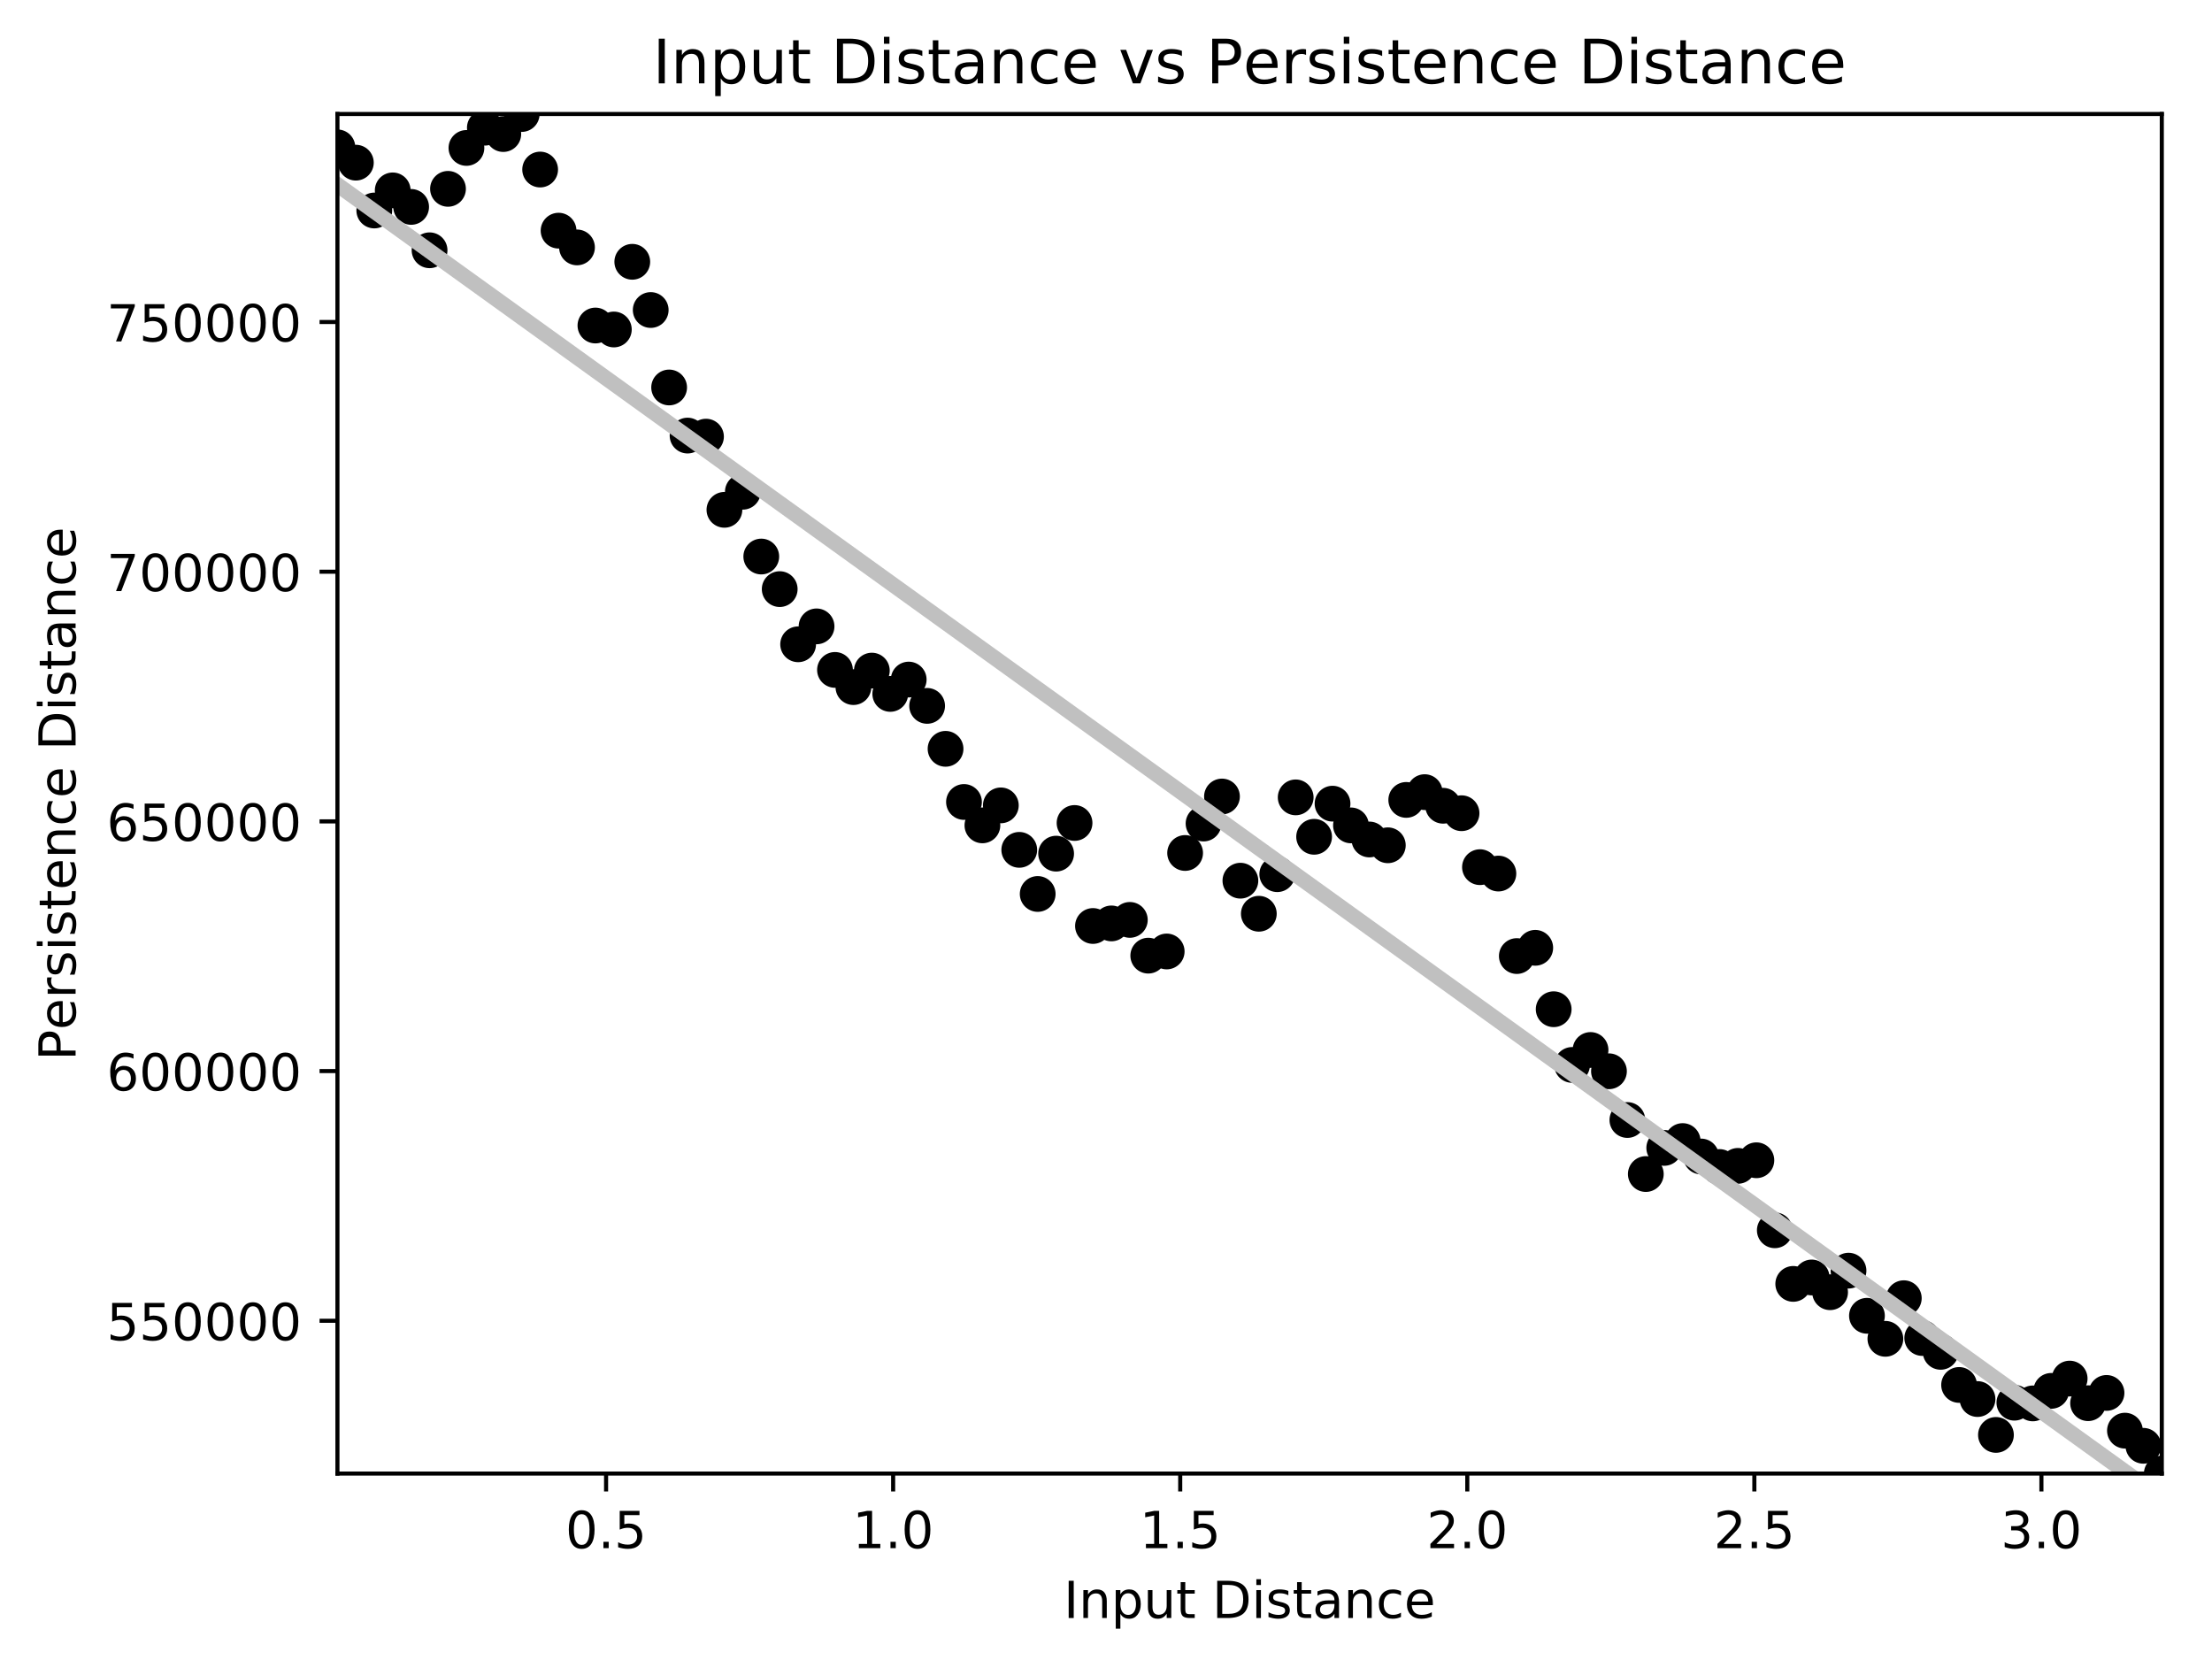 <?xml version="1.0" encoding="utf-8" standalone="no"?>
<!DOCTYPE svg PUBLIC "-//W3C//DTD SVG 1.1//EN"
  "http://www.w3.org/Graphics/SVG/1.1/DTD/svg11.dtd">
<!-- Created with matplotlib (http://matplotlib.org/) -->
<svg height="325pt" version="1.1" viewBox="0 0 433 325" width="433pt" xmlns="http://www.w3.org/2000/svg" xmlns:xlink="http://www.w3.org/1999/xlink">
 <defs>
  <style type="text/css">
*{stroke-linecap:butt;stroke-linejoin:round;}
  </style>
 </defs>
 <g id="figure_1">
  <g id="patch_1">
   <path d="M 0 325.986 
L 433.873 325.986 
L 433.873 0 
L 0 0 
z
" style="fill:#ffffff;"/>
  </g>
  <g id="axes_1">
   <g id="patch_2">
    <path d="M 66.053 288.43 
L 423.173 288.43 
L 423.173 22.318 
L 66.053 22.318 
z
" style="fill:#ffffff;"/>
   </g>
   <g id="PathCollection_1">
    <defs>
     <path d="M 0 3 
C 0.796 3 1.559 2.684 2.121 2.121 
C 2.684 1.559 3 0.796 3 0 
C 3 -0.796 2.684 -1.559 2.121 -2.121 
C 1.559 -2.684 0.796 -3 0 -3 
C -0.796 -3 -1.559 -2.684 -2.121 -2.121 
C -2.684 -1.559 -3 -0.796 -3 0 
C -3 0.796 -2.684 1.559 -2.121 2.121 
C -1.559 2.684 -0.796 3 0 3 
z
" id="m98c16bc5c2" style="stroke:#000000;"/>
    </defs>
    <g clip-path="url(#p52cf0499f1)">
     <use style="stroke:#000000;" x="66.053" xlink:href="#m98c16bc5c2" y="28.845"/>
     <use style="stroke:#000000;" x="69.66" xlink:href="#m98c16bc5c2" y="31.839"/>
     <use style="stroke:#000000;" x="73.268" xlink:href="#m98c16bc5c2" y="41.201"/>
     <use style="stroke:#000000;" x="76.875" xlink:href="#m98c16bc5c2" y="37.265"/>
     <use style="stroke:#000000;" x="80.482" xlink:href="#m98c16bc5c2" y="40.5"/>
     <use style="stroke:#000000;" x="84.089" xlink:href="#m98c16bc5c2" y="48.989"/>
     <use style="stroke:#000000;" x="87.697" xlink:href="#m98c16bc5c2" y="36.964"/>
     <use style="stroke:#000000;" x="91.304" xlink:href="#m98c16bc5c2" y="28.956"/>
     <use style="stroke:#000000;" x="94.911" xlink:href="#m98c16bc5c2" y="24.997"/>
     <use style="stroke:#000000;" x="98.519" xlink:href="#m98c16bc5c2" y="26.24"/>
     <use style="stroke:#000000;" x="102.126" xlink:href="#m98c16bc5c2" y="22.318"/>
     <use style="stroke:#000000;" x="105.733" xlink:href="#m98c16bc5c2" y="33.186"/>
     <use style="stroke:#000000;" x="109.34" xlink:href="#m98c16bc5c2" y="45.149"/>
     <use style="stroke:#000000;" x="112.948" xlink:href="#m98c16bc5c2" y="48.427"/>
     <use style="stroke:#000000;" x="116.555" xlink:href="#m98c16bc5c2" y="63.715"/>
     <use style="stroke:#000000;" x="120.162" xlink:href="#m98c16bc5c2" y="64.493"/>
     <use style="stroke:#000000;" x="123.769" xlink:href="#m98c16bc5c2" y="51.244"/>
     <use style="stroke:#000000;" x="127.377" xlink:href="#m98c16bc5c2" y="60.682"/>
     <use style="stroke:#000000;" x="130.984" xlink:href="#m98c16bc5c2" y="75.842"/>
     <use style="stroke:#000000;" x="134.591" xlink:href="#m98c16bc5c2" y="85.26"/>
     <use style="stroke:#000000;" x="138.199" xlink:href="#m98c16bc5c2" y="85.464"/>
     <use style="stroke:#000000;" x="141.806" xlink:href="#m98c16bc5c2" y="99.791"/>
     <use style="stroke:#000000;" x="145.413" xlink:href="#m98c16bc5c2" y="96.251"/>
     <use style="stroke:#000000;" x="149.02" xlink:href="#m98c16bc5c2" y="108.935"/>
     <use style="stroke:#000000;" x="152.628" xlink:href="#m98c16bc5c2" y="115.312"/>
     <use style="stroke:#000000;" x="156.235" xlink:href="#m98c16bc5c2" y="126.113"/>
     <use style="stroke:#000000;" x="159.842" xlink:href="#m98c16bc5c2" y="122.605"/>
     <use style="stroke:#000000;" x="163.449" xlink:href="#m98c16bc5c2" y="131.127"/>
     <use style="stroke:#000000;" x="167.057" xlink:href="#m98c16bc5c2" y="134.492"/>
     <use style="stroke:#000000;" x="170.664" xlink:href="#m98c16bc5c2" y="131.262"/>
     <use style="stroke:#000000;" x="174.271" xlink:href="#m98c16bc5c2" y="135.824"/>
     <use style="stroke:#000000;" x="177.879" xlink:href="#m98c16bc5c2" y="133.017"/>
     <use style="stroke:#000000;" x="181.486" xlink:href="#m98c16bc5c2" y="138.166"/>
     <use style="stroke:#000000;" x="185.093" xlink:href="#m98c16bc5c2" y="146.573"/>
     <use style="stroke:#000000;" x="188.7" xlink:href="#m98c16bc5c2" y="156.976"/>
     <use style="stroke:#000000;" x="192.308" xlink:href="#m98c16bc5c2" y="161.555"/>
     <use style="stroke:#000000;" x="195.915" xlink:href="#m98c16bc5c2" y="157.642"/>
     <use style="stroke:#000000;" x="199.522" xlink:href="#m98c16bc5c2" y="166.347"/>
     <use style="stroke:#000000;" x="203.129" xlink:href="#m98c16bc5c2" y="174.982"/>
     <use style="stroke:#000000;" x="206.737" xlink:href="#m98c16bc5c2" y="167.091"/>
     <use style="stroke:#000000;" x="210.344" xlink:href="#m98c16bc5c2" y="161.088"/>
     <use style="stroke:#000000;" x="213.951" xlink:href="#m98c16bc5c2" y="181.25"/>
     <use style="stroke:#000000;" x="217.559" xlink:href="#m98c16bc5c2" y="180.748"/>
     <use style="stroke:#000000;" x="221.166" xlink:href="#m98c16bc5c2" y="180.058"/>
     <use style="stroke:#000000;" x="224.773" xlink:href="#m98c16bc5c2" y="187.058"/>
     <use style="stroke:#000000;" x="228.38" xlink:href="#m98c16bc5c2" y="186.237"/>
     <use style="stroke:#000000;" x="231.988" xlink:href="#m98c16bc5c2" y="166.961"/>
     <use style="stroke:#000000;" x="235.595" xlink:href="#m98c16bc5c2" y="161.197"/>
     <use style="stroke:#000000;" x="239.202" xlink:href="#m98c16bc5c2" y="155.906"/>
     <use style="stroke:#000000;" x="242.809" xlink:href="#m98c16bc5c2" y="172.384"/>
     <use style="stroke:#000000;" x="246.417" xlink:href="#m98c16bc5c2" y="178.855"/>
     <use style="stroke:#000000;" x="250.024" xlink:href="#m98c16bc5c2" y="171.109"/>
     <use style="stroke:#000000;" x="253.631" xlink:href="#m98c16bc5c2" y="156.075"/>
     <use style="stroke:#000000;" x="257.239" xlink:href="#m98c16bc5c2" y="163.791"/>
     <use style="stroke:#000000;" x="260.846" xlink:href="#m98c16bc5c2" y="157.308"/>
     <use style="stroke:#000000;" x="264.453" xlink:href="#m98c16bc5c2" y="161.561"/>
     <use style="stroke:#000000;" x="268.06" xlink:href="#m98c16bc5c2" y="164.317"/>
     <use style="stroke:#000000;" x="271.668" xlink:href="#m98c16bc5c2" y="165.454"/>
     <use style="stroke:#000000;" x="275.275" xlink:href="#m98c16bc5c2" y="156.573"/>
     <use style="stroke:#000000;" x="278.882" xlink:href="#m98c16bc5c2" y="155.051"/>
     <use style="stroke:#000000;" x="282.489" xlink:href="#m98c16bc5c2" y="157.717"/>
     <use style="stroke:#000000;" x="286.097" xlink:href="#m98c16bc5c2" y="159.176"/>
     <use style="stroke:#000000;" x="289.704" xlink:href="#m98c16bc5c2" y="169.737"/>
     <use style="stroke:#000000;" x="293.311" xlink:href="#m98c16bc5c2" y="170.989"/>
     <use style="stroke:#000000;" x="296.919" xlink:href="#m98c16bc5c2" y="187.135"/>
     <use style="stroke:#000000;" x="300.526" xlink:href="#m98c16bc5c2" y="185.522"/>
     <use style="stroke:#000000;" x="304.133" xlink:href="#m98c16bc5c2" y="197.543"/>
     <use style="stroke:#000000;" x="307.74" xlink:href="#m98c16bc5c2" y="208.446"/>
     <use style="stroke:#000000;" x="311.348" xlink:href="#m98c16bc5c2" y="205.521"/>
     <use style="stroke:#000000;" x="314.955" xlink:href="#m98c16bc5c2" y="209.688"/>
     <use style="stroke:#000000;" x="318.562" xlink:href="#m98c16bc5c2" y="219.228"/>
     <use style="stroke:#000000;" x="322.169" xlink:href="#m98c16bc5c2" y="229.804"/>
     <use style="stroke:#000000;" x="325.777" xlink:href="#m98c16bc5c2" y="224.686"/>
     <use style="stroke:#000000;" x="329.384" xlink:href="#m98c16bc5c2" y="223.347"/>
     <use style="stroke:#000000;" x="332.991" xlink:href="#m98c16bc5c2" y="226.369"/>
     <use style="stroke:#000000;" x="336.599" xlink:href="#m98c16bc5c2" y="228.427"/>
     <use style="stroke:#000000;" x="340.206" xlink:href="#m98c16bc5c2" y="228.204"/>
     <use style="stroke:#000000;" x="343.813" xlink:href="#m98c16bc5c2" y="227.107"/>
     <use style="stroke:#000000;" x="347.42" xlink:href="#m98c16bc5c2" y="240.811"/>
     <use style="stroke:#000000;" x="351.028" xlink:href="#m98c16bc5c2" y="251.305"/>
     <use style="stroke:#000000;" x="354.635" xlink:href="#m98c16bc5c2" y="250.05"/>
     <use style="stroke:#000000;" x="358.242" xlink:href="#m98c16bc5c2" y="252.935"/>
     <use style="stroke:#000000;" x="361.849" xlink:href="#m98c16bc5c2" y="248.716"/>
     <use style="stroke:#000000;" x="365.457" xlink:href="#m98c16bc5c2" y="257.548"/>
     <use style="stroke:#000000;" x="369.064" xlink:href="#m98c16bc5c2" y="262.056"/>
     <use style="stroke:#000000;" x="372.671" xlink:href="#m98c16bc5c2" y="254.106"/>
     <use style="stroke:#000000;" x="376.279" xlink:href="#m98c16bc5c2" y="261.898"/>
     <use style="stroke:#000000;" x="379.886" xlink:href="#m98c16bc5c2" y="264.605"/>
     <use style="stroke:#000000;" x="383.493" xlink:href="#m98c16bc5c2" y="271.086"/>
     <use style="stroke:#000000;" x="387.1" xlink:href="#m98c16bc5c2" y="273.844"/>
     <use style="stroke:#000000;" x="390.708" xlink:href="#m98c16bc5c2" y="280.867"/>
     <use style="stroke:#000000;" x="394.315" xlink:href="#m98c16bc5c2" y="274.561"/>
     <use style="stroke:#000000;" x="397.922" xlink:href="#m98c16bc5c2" y="274.697"/>
     <use style="stroke:#000000;" x="401.529" xlink:href="#m98c16bc5c2" y="272.246"/>
     <use style="stroke:#000000;" x="405.137" xlink:href="#m98c16bc5c2" y="269.841"/>
     <use style="stroke:#000000;" x="408.744" xlink:href="#m98c16bc5c2" y="274.656"/>
     <use style="stroke:#000000;" x="412.351" xlink:href="#m98c16bc5c2" y="272.646"/>
     <use style="stroke:#000000;" x="415.959" xlink:href="#m98c16bc5c2" y="280.031"/>
     <use style="stroke:#000000;" x="419.566" xlink:href="#m98c16bc5c2" y="282.996"/>
     <use style="stroke:#000000;" x="423.173" xlink:href="#m98c16bc5c2" y="288.43"/>
    </g>
   </g>
   <g id="matplotlib.axis_1">
    <g id="xtick_1">
     <g id="line2d_1">
      <defs>
       <path d="M 0 0 
L 0 3.5 
" id="m42ada42a0a" style="stroke:#000000;stroke-width:0.8;"/>
      </defs>
      <g>
       <use style="stroke:#000000;stroke-width:0.8;" x="118.64" xlink:href="#m42ada42a0a" y="288.43"/>
      </g>
     </g>
     <g id="text_1">
      <!-- 0.5 -->
      <defs>
       <path d="M 31.781 66.406 
Q 24.172 66.406 20.328 58.906 
Q 16.5 51.422 16.5 36.375 
Q 16.5 21.391 20.328 13.891 
Q 24.172 6.391 31.781 6.391 
Q 39.453 6.391 43.281 13.891 
Q 47.125 21.391 47.125 36.375 
Q 47.125 51.422 43.281 58.906 
Q 39.453 66.406 31.781 66.406 
z
M 31.781 74.219 
Q 44.047 74.219 50.516 64.516 
Q 56.984 54.828 56.984 36.375 
Q 56.984 17.969 50.516 8.266 
Q 44.047 -1.422 31.781 -1.422 
Q 19.531 -1.422 13.062 8.266 
Q 6.594 17.969 6.594 36.375 
Q 6.594 54.828 13.062 64.516 
Q 19.531 74.219 31.781 74.219 
z
" id="DejaVuSans-30"/>
       <path d="M 10.688 12.406 
L 21 12.406 
L 21 0 
L 10.688 0 
z
" id="DejaVuSans-2e"/>
       <path d="M 10.797 72.906 
L 49.516 72.906 
L 49.516 64.594 
L 19.828 64.594 
L 19.828 46.734 
Q 21.969 47.469 24.109 47.828 
Q 26.266 48.188 28.422 48.188 
Q 40.625 48.188 47.75 41.5 
Q 54.891 34.812 54.891 23.391 
Q 54.891 11.625 47.562 5.094 
Q 40.234 -1.422 26.906 -1.422 
Q 22.312 -1.422 17.547 -0.641 
Q 12.797 0.141 7.719 1.703 
L 7.719 11.625 
Q 12.109 9.234 16.797 8.062 
Q 21.484 6.891 26.703 6.891 
Q 35.156 6.891 40.078 11.328 
Q 45.016 15.766 45.016 23.391 
Q 45.016 31 40.078 35.438 
Q 35.156 39.891 26.703 39.891 
Q 22.75 39.891 18.812 39.016 
Q 14.891 38.141 10.797 36.281 
z
" id="DejaVuSans-35"/>
      </defs>
      <g transform="translate(110.688 303.029)scale(0.1 -0.1)">
       <use xlink:href="#DejaVuSans-30"/>
       <use x="63.623" xlink:href="#DejaVuSans-2e"/>
       <use x="95.41" xlink:href="#DejaVuSans-35"/>
      </g>
     </g>
    </g>
    <g id="xtick_2">
     <g id="line2d_2">
      <g>
       <use style="stroke:#000000;stroke-width:0.8;" x="174.833" xlink:href="#m42ada42a0a" y="288.43"/>
      </g>
     </g>
     <g id="text_2">
      <!-- 1.0 -->
      <defs>
       <path d="M 12.406 8.297 
L 28.516 8.297 
L 28.516 63.922 
L 10.984 60.406 
L 10.984 69.391 
L 28.422 72.906 
L 38.281 72.906 
L 38.281 8.297 
L 54.391 8.297 
L 54.391 0 
L 12.406 0 
z
" id="DejaVuSans-31"/>
      </defs>
      <g transform="translate(166.882 303.029)scale(0.1 -0.1)">
       <use xlink:href="#DejaVuSans-31"/>
       <use x="63.623" xlink:href="#DejaVuSans-2e"/>
       <use x="95.41" xlink:href="#DejaVuSans-30"/>
      </g>
     </g>
    </g>
    <g id="xtick_3">
     <g id="line2d_3">
      <g>
       <use style="stroke:#000000;stroke-width:0.8;" x="231.027" xlink:href="#m42ada42a0a" y="288.43"/>
      </g>
     </g>
     <g id="text_3">
      <!-- 1.5 -->
      <g transform="translate(223.076 303.029)scale(0.1 -0.1)">
       <use xlink:href="#DejaVuSans-31"/>
       <use x="63.623" xlink:href="#DejaVuSans-2e"/>
       <use x="95.41" xlink:href="#DejaVuSans-35"/>
      </g>
     </g>
    </g>
    <g id="xtick_4">
     <g id="line2d_4">
      <g>
       <use style="stroke:#000000;stroke-width:0.8;" x="287.221" xlink:href="#m42ada42a0a" y="288.43"/>
      </g>
     </g>
     <g id="text_4">
      <!-- 2.0 -->
      <defs>
       <path d="M 19.188 8.297 
L 53.609 8.297 
L 53.609 0 
L 7.328 0 
L 7.328 8.297 
Q 12.938 14.109 22.625 23.891 
Q 32.328 33.688 34.812 36.531 
Q 39.547 41.844 41.422 45.531 
Q 43.312 49.219 43.312 52.781 
Q 43.312 58.594 39.234 62.25 
Q 35.156 65.922 28.609 65.922 
Q 23.969 65.922 18.812 64.312 
Q 13.672 62.703 7.812 59.422 
L 7.812 69.391 
Q 13.766 71.781 18.938 73 
Q 24.125 74.219 28.422 74.219 
Q 39.75 74.219 46.484 68.547 
Q 53.219 62.891 53.219 53.422 
Q 53.219 48.922 51.531 44.891 
Q 49.859 40.875 45.406 35.406 
Q 44.188 33.984 37.641 27.219 
Q 31.109 20.453 19.188 8.297 
z
" id="DejaVuSans-32"/>
      </defs>
      <g transform="translate(279.269 303.029)scale(0.1 -0.1)">
       <use xlink:href="#DejaVuSans-32"/>
       <use x="63.623" xlink:href="#DejaVuSans-2e"/>
       <use x="95.41" xlink:href="#DejaVuSans-30"/>
      </g>
     </g>
    </g>
    <g id="xtick_5">
     <g id="line2d_5">
      <g>
       <use style="stroke:#000000;stroke-width:0.8;" x="343.415" xlink:href="#m42ada42a0a" y="288.43"/>
      </g>
     </g>
     <g id="text_5">
      <!-- 2.5 -->
      <g transform="translate(335.463 303.029)scale(0.1 -0.1)">
       <use xlink:href="#DejaVuSans-32"/>
       <use x="63.623" xlink:href="#DejaVuSans-2e"/>
       <use x="95.41" xlink:href="#DejaVuSans-35"/>
      </g>
     </g>
    </g>
    <g id="xtick_6">
     <g id="line2d_6">
      <g>
       <use style="stroke:#000000;stroke-width:0.8;" x="399.608" xlink:href="#m42ada42a0a" y="288.43"/>
      </g>
     </g>
     <g id="text_6">
      <!-- 3.0 -->
      <defs>
       <path d="M 40.578 39.312 
Q 47.656 37.797 51.625 33 
Q 55.609 28.219 55.609 21.188 
Q 55.609 10.406 48.188 4.484 
Q 40.766 -1.422 27.094 -1.422 
Q 22.516 -1.422 17.656 -0.516 
Q 12.797 0.391 7.625 2.203 
L 7.625 11.719 
Q 11.719 9.328 16.594 8.109 
Q 21.484 6.891 26.812 6.891 
Q 36.078 6.891 40.938 10.547 
Q 45.797 14.203 45.797 21.188 
Q 45.797 27.641 41.281 31.266 
Q 36.766 34.906 28.719 34.906 
L 20.219 34.906 
L 20.219 43.016 
L 29.109 43.016 
Q 36.375 43.016 40.234 45.922 
Q 44.094 48.828 44.094 54.297 
Q 44.094 59.906 40.109 62.906 
Q 36.141 65.922 28.719 65.922 
Q 24.656 65.922 20.016 65.031 
Q 15.375 64.156 9.812 62.312 
L 9.812 71.094 
Q 15.438 72.656 20.344 73.438 
Q 25.25 74.219 29.594 74.219 
Q 40.828 74.219 47.359 69.109 
Q 53.906 64.016 53.906 55.328 
Q 53.906 49.266 50.438 45.094 
Q 46.969 40.922 40.578 39.312 
z
" id="DejaVuSans-33"/>
      </defs>
      <g transform="translate(391.657 303.029)scale(0.1 -0.1)">
       <use xlink:href="#DejaVuSans-33"/>
       <use x="63.623" xlink:href="#DejaVuSans-2e"/>
       <use x="95.41" xlink:href="#DejaVuSans-30"/>
      </g>
     </g>
    </g>
    <g id="text_7">
     <!-- Input Distance -->
     <defs>
      <path d="M 9.812 72.906 
L 19.672 72.906 
L 19.672 0 
L 9.812 0 
z
" id="DejaVuSans-49"/>
      <path d="M 54.891 33.016 
L 54.891 0 
L 45.906 0 
L 45.906 32.719 
Q 45.906 40.484 42.875 44.328 
Q 39.844 48.188 33.797 48.188 
Q 26.516 48.188 22.312 43.547 
Q 18.109 38.922 18.109 30.906 
L 18.109 0 
L 9.078 0 
L 9.078 54.688 
L 18.109 54.688 
L 18.109 46.188 
Q 21.344 51.125 25.703 53.562 
Q 30.078 56 35.797 56 
Q 45.219 56 50.047 50.172 
Q 54.891 44.344 54.891 33.016 
z
" id="DejaVuSans-6e"/>
      <path d="M 18.109 8.203 
L 18.109 -20.797 
L 9.078 -20.797 
L 9.078 54.688 
L 18.109 54.688 
L 18.109 46.391 
Q 20.953 51.266 25.266 53.625 
Q 29.594 56 35.594 56 
Q 45.562 56 51.781 48.094 
Q 58.016 40.188 58.016 27.297 
Q 58.016 14.406 51.781 6.484 
Q 45.562 -1.422 35.594 -1.422 
Q 29.594 -1.422 25.266 0.953 
Q 20.953 3.328 18.109 8.203 
z
M 48.688 27.297 
Q 48.688 37.203 44.609 42.844 
Q 40.531 48.484 33.406 48.484 
Q 26.266 48.484 22.188 42.844 
Q 18.109 37.203 18.109 27.297 
Q 18.109 17.391 22.188 11.75 
Q 26.266 6.109 33.406 6.109 
Q 40.531 6.109 44.609 11.75 
Q 48.688 17.391 48.688 27.297 
z
" id="DejaVuSans-70"/>
      <path d="M 8.5 21.578 
L 8.5 54.688 
L 17.484 54.688 
L 17.484 21.922 
Q 17.484 14.156 20.5 10.266 
Q 23.531 6.391 29.594 6.391 
Q 36.859 6.391 41.078 11.031 
Q 45.312 15.672 45.312 23.688 
L 45.312 54.688 
L 54.297 54.688 
L 54.297 0 
L 45.312 0 
L 45.312 8.406 
Q 42.047 3.422 37.719 1 
Q 33.406 -1.422 27.688 -1.422 
Q 18.266 -1.422 13.375 4.438 
Q 8.5 10.297 8.5 21.578 
z
M 31.109 56 
z
" id="DejaVuSans-75"/>
      <path d="M 18.312 70.219 
L 18.312 54.688 
L 36.812 54.688 
L 36.812 47.703 
L 18.312 47.703 
L 18.312 18.016 
Q 18.312 11.328 20.141 9.422 
Q 21.969 7.516 27.594 7.516 
L 36.812 7.516 
L 36.812 0 
L 27.594 0 
Q 17.188 0 13.234 3.875 
Q 9.281 7.766 9.281 18.016 
L 9.281 47.703 
L 2.688 47.703 
L 2.688 54.688 
L 9.281 54.688 
L 9.281 70.219 
z
" id="DejaVuSans-74"/>
      <path id="DejaVuSans-20"/>
      <path d="M 19.672 64.797 
L 19.672 8.109 
L 31.594 8.109 
Q 46.688 8.109 53.688 14.938 
Q 60.688 21.781 60.688 36.531 
Q 60.688 51.172 53.688 57.984 
Q 46.688 64.797 31.594 64.797 
z
M 9.812 72.906 
L 30.078 72.906 
Q 51.266 72.906 61.172 64.094 
Q 71.094 55.281 71.094 36.531 
Q 71.094 17.672 61.125 8.828 
Q 51.172 0 30.078 0 
L 9.812 0 
z
" id="DejaVuSans-44"/>
      <path d="M 9.422 54.688 
L 18.406 54.688 
L 18.406 0 
L 9.422 0 
z
M 9.422 75.984 
L 18.406 75.984 
L 18.406 64.594 
L 9.422 64.594 
z
" id="DejaVuSans-69"/>
      <path d="M 44.281 53.078 
L 44.281 44.578 
Q 40.484 46.531 36.375 47.5 
Q 32.281 48.484 27.875 48.484 
Q 21.188 48.484 17.844 46.438 
Q 14.5 44.391 14.5 40.281 
Q 14.5 37.156 16.891 35.375 
Q 19.281 33.594 26.516 31.984 
L 29.594 31.297 
Q 39.156 29.25 43.188 25.516 
Q 47.219 21.781 47.219 15.094 
Q 47.219 7.469 41.188 3.016 
Q 35.156 -1.422 24.609 -1.422 
Q 20.219 -1.422 15.453 -0.562 
Q 10.688 0.297 5.422 2 
L 5.422 11.281 
Q 10.406 8.688 15.234 7.391 
Q 20.062 6.109 24.812 6.109 
Q 31.156 6.109 34.562 8.281 
Q 37.984 10.453 37.984 14.406 
Q 37.984 18.062 35.516 20.016 
Q 33.062 21.969 24.703 23.781 
L 21.578 24.516 
Q 13.234 26.266 9.516 29.906 
Q 5.812 33.547 5.812 39.891 
Q 5.812 47.609 11.281 51.797 
Q 16.75 56 26.812 56 
Q 31.781 56 36.172 55.266 
Q 40.578 54.547 44.281 53.078 
z
" id="DejaVuSans-73"/>
      <path d="M 34.281 27.484 
Q 23.391 27.484 19.188 25 
Q 14.984 22.516 14.984 16.5 
Q 14.984 11.719 18.141 8.906 
Q 21.297 6.109 26.703 6.109 
Q 34.188 6.109 38.703 11.406 
Q 43.219 16.703 43.219 25.484 
L 43.219 27.484 
z
M 52.203 31.203 
L 52.203 0 
L 43.219 0 
L 43.219 8.297 
Q 40.141 3.328 35.547 0.953 
Q 30.953 -1.422 24.312 -1.422 
Q 15.922 -1.422 10.953 3.297 
Q 6 8.016 6 15.922 
Q 6 25.141 12.172 29.828 
Q 18.359 34.516 30.609 34.516 
L 43.219 34.516 
L 43.219 35.406 
Q 43.219 41.609 39.141 45 
Q 35.062 48.391 27.688 48.391 
Q 23 48.391 18.547 47.266 
Q 14.109 46.141 10.016 43.891 
L 10.016 52.203 
Q 14.938 54.109 19.578 55.047 
Q 24.219 56 28.609 56 
Q 40.484 56 46.344 49.844 
Q 52.203 43.703 52.203 31.203 
z
" id="DejaVuSans-61"/>
      <path d="M 48.781 52.594 
L 48.781 44.188 
Q 44.969 46.297 41.141 47.344 
Q 37.312 48.391 33.406 48.391 
Q 24.656 48.391 19.812 42.844 
Q 14.984 37.312 14.984 27.297 
Q 14.984 17.281 19.812 11.734 
Q 24.656 6.203 33.406 6.203 
Q 37.312 6.203 41.141 7.25 
Q 44.969 8.297 48.781 10.406 
L 48.781 2.094 
Q 45.016 0.344 40.984 -0.531 
Q 36.969 -1.422 32.422 -1.422 
Q 20.062 -1.422 12.781 6.344 
Q 5.516 14.109 5.516 27.297 
Q 5.516 40.672 12.859 48.328 
Q 20.219 56 33.016 56 
Q 37.156 56 41.109 55.141 
Q 45.062 54.297 48.781 52.594 
z
" id="DejaVuSans-63"/>
      <path d="M 56.203 29.594 
L 56.203 25.203 
L 14.891 25.203 
Q 15.484 15.922 20.484 11.062 
Q 25.484 6.203 34.422 6.203 
Q 39.594 6.203 44.453 7.469 
Q 49.312 8.734 54.109 11.281 
L 54.109 2.781 
Q 49.266 0.734 44.188 -0.344 
Q 39.109 -1.422 33.891 -1.422 
Q 20.797 -1.422 13.156 6.188 
Q 5.516 13.812 5.516 26.812 
Q 5.516 40.234 12.766 48.109 
Q 20.016 56 32.328 56 
Q 43.359 56 49.781 48.891 
Q 56.203 41.797 56.203 29.594 
z
M 47.219 32.234 
Q 47.125 39.594 43.094 43.984 
Q 39.062 48.391 32.422 48.391 
Q 24.906 48.391 20.391 44.141 
Q 15.875 39.891 15.188 32.172 
z
" id="DejaVuSans-65"/>
     </defs>
     <g transform="translate(208.215 316.707)scale(0.1 -0.1)">
      <use xlink:href="#DejaVuSans-49"/>
      <use x="29.492" xlink:href="#DejaVuSans-6e"/>
      <use x="92.871" xlink:href="#DejaVuSans-70"/>
      <use x="156.348" xlink:href="#DejaVuSans-75"/>
      <use x="219.727" xlink:href="#DejaVuSans-74"/>
      <use x="258.936" xlink:href="#DejaVuSans-20"/>
      <use x="290.723" xlink:href="#DejaVuSans-44"/>
      <use x="367.725" xlink:href="#DejaVuSans-69"/>
      <use x="395.508" xlink:href="#DejaVuSans-73"/>
      <use x="447.607" xlink:href="#DejaVuSans-74"/>
      <use x="486.816" xlink:href="#DejaVuSans-61"/>
      <use x="548.096" xlink:href="#DejaVuSans-6e"/>
      <use x="611.475" xlink:href="#DejaVuSans-63"/>
      <use x="666.455" xlink:href="#DejaVuSans-65"/>
     </g>
    </g>
   </g>
   <g id="matplotlib.axis_2">
    <g id="ytick_1">
     <g id="line2d_7">
      <defs>
       <path d="M 0 0 
L -3.5 0 
" id="m9712dc8122" style="stroke:#000000;stroke-width:0.8;"/>
      </defs>
      <g>
       <use style="stroke:#000000;stroke-width:0.8;" x="66.053" xlink:href="#m9712dc8122" y="258.525"/>
      </g>
     </g>
     <g id="text_8">
      <!-- 550000 -->
      <g transform="translate(20.878 262.324)scale(0.1 -0.1)">
       <use xlink:href="#DejaVuSans-35"/>
       <use x="63.623" xlink:href="#DejaVuSans-35"/>
       <use x="127.246" xlink:href="#DejaVuSans-30"/>
       <use x="190.869" xlink:href="#DejaVuSans-30"/>
       <use x="254.492" xlink:href="#DejaVuSans-30"/>
       <use x="318.115" xlink:href="#DejaVuSans-30"/>
      </g>
     </g>
    </g>
    <g id="ytick_2">
     <g id="line2d_8">
      <g>
       <use style="stroke:#000000;stroke-width:0.8;" x="66.053" xlink:href="#m9712dc8122" y="209.651"/>
      </g>
     </g>
     <g id="text_9">
      <!-- 600000 -->
      <defs>
       <path d="M 33.016 40.375 
Q 26.375 40.375 22.484 35.828 
Q 18.609 31.297 18.609 23.391 
Q 18.609 15.531 22.484 10.953 
Q 26.375 6.391 33.016 6.391 
Q 39.656 6.391 43.531 10.953 
Q 47.406 15.531 47.406 23.391 
Q 47.406 31.297 43.531 35.828 
Q 39.656 40.375 33.016 40.375 
z
M 52.594 71.297 
L 52.594 62.312 
Q 48.875 64.062 45.094 64.984 
Q 41.312 65.922 37.594 65.922 
Q 27.828 65.922 22.672 59.328 
Q 17.531 52.734 16.797 39.406 
Q 19.672 43.656 24.016 45.922 
Q 28.375 48.188 33.594 48.188 
Q 44.578 48.188 50.953 41.516 
Q 57.328 34.859 57.328 23.391 
Q 57.328 12.156 50.688 5.359 
Q 44.047 -1.422 33.016 -1.422 
Q 20.359 -1.422 13.672 8.266 
Q 6.984 17.969 6.984 36.375 
Q 6.984 53.656 15.188 63.938 
Q 23.391 74.219 37.203 74.219 
Q 40.922 74.219 44.703 73.484 
Q 48.484 72.75 52.594 71.297 
z
" id="DejaVuSans-36"/>
      </defs>
      <g transform="translate(20.878 213.45)scale(0.1 -0.1)">
       <use xlink:href="#DejaVuSans-36"/>
       <use x="63.623" xlink:href="#DejaVuSans-30"/>
       <use x="127.246" xlink:href="#DejaVuSans-30"/>
       <use x="190.869" xlink:href="#DejaVuSans-30"/>
       <use x="254.492" xlink:href="#DejaVuSans-30"/>
       <use x="318.115" xlink:href="#DejaVuSans-30"/>
      </g>
     </g>
    </g>
    <g id="ytick_3">
     <g id="line2d_9">
      <g>
       <use style="stroke:#000000;stroke-width:0.8;" x="66.053" xlink:href="#m9712dc8122" y="160.777"/>
      </g>
     </g>
     <g id="text_10">
      <!-- 650000 -->
      <g transform="translate(20.878 164.577)scale(0.1 -0.1)">
       <use xlink:href="#DejaVuSans-36"/>
       <use x="63.623" xlink:href="#DejaVuSans-35"/>
       <use x="127.246" xlink:href="#DejaVuSans-30"/>
       <use x="190.869" xlink:href="#DejaVuSans-30"/>
       <use x="254.492" xlink:href="#DejaVuSans-30"/>
       <use x="318.115" xlink:href="#DejaVuSans-30"/>
      </g>
     </g>
    </g>
    <g id="ytick_4">
     <g id="line2d_10">
      <g>
       <use style="stroke:#000000;stroke-width:0.8;" x="66.053" xlink:href="#m9712dc8122" y="111.904"/>
      </g>
     </g>
     <g id="text_11">
      <!-- 700000 -->
      <defs>
       <path d="M 8.203 72.906 
L 55.078 72.906 
L 55.078 68.703 
L 28.609 0 
L 18.312 0 
L 43.219 64.594 
L 8.203 64.594 
z
" id="DejaVuSans-37"/>
      </defs>
      <g transform="translate(20.878 115.703)scale(0.1 -0.1)">
       <use xlink:href="#DejaVuSans-37"/>
       <use x="63.623" xlink:href="#DejaVuSans-30"/>
       <use x="127.246" xlink:href="#DejaVuSans-30"/>
       <use x="190.869" xlink:href="#DejaVuSans-30"/>
       <use x="254.492" xlink:href="#DejaVuSans-30"/>
       <use x="318.115" xlink:href="#DejaVuSans-30"/>
      </g>
     </g>
    </g>
    <g id="ytick_5">
     <g id="line2d_11">
      <g>
       <use style="stroke:#000000;stroke-width:0.8;" x="66.053" xlink:href="#m9712dc8122" y="63.03"/>
      </g>
     </g>
     <g id="text_12">
      <!-- 750000 -->
      <g transform="translate(20.878 66.83)scale(0.1 -0.1)">
       <use xlink:href="#DejaVuSans-37"/>
       <use x="63.623" xlink:href="#DejaVuSans-35"/>
       <use x="127.246" xlink:href="#DejaVuSans-30"/>
       <use x="190.869" xlink:href="#DejaVuSans-30"/>
       <use x="254.492" xlink:href="#DejaVuSans-30"/>
       <use x="318.115" xlink:href="#DejaVuSans-30"/>
      </g>
     </g>
    </g>
    <g id="text_13">
     <!-- Persistence Distance -->
     <defs>
      <path d="M 19.672 64.797 
L 19.672 37.406 
L 32.078 37.406 
Q 38.969 37.406 42.719 40.969 
Q 46.484 44.531 46.484 51.125 
Q 46.484 57.672 42.719 61.234 
Q 38.969 64.797 32.078 64.797 
z
M 9.812 72.906 
L 32.078 72.906 
Q 44.344 72.906 50.609 67.359 
Q 56.891 61.812 56.891 51.125 
Q 56.891 40.328 50.609 34.812 
Q 44.344 29.297 32.078 29.297 
L 19.672 29.297 
L 19.672 0 
L 9.812 0 
z
" id="DejaVuSans-50"/>
      <path d="M 41.109 46.297 
Q 39.594 47.172 37.812 47.578 
Q 36.031 48 33.891 48 
Q 26.266 48 22.188 43.047 
Q 18.109 38.094 18.109 28.812 
L 18.109 0 
L 9.078 0 
L 9.078 54.688 
L 18.109 54.688 
L 18.109 46.188 
Q 20.953 51.172 25.484 53.578 
Q 30.031 56 36.531 56 
Q 37.453 56 38.578 55.875 
Q 39.703 55.766 41.062 55.516 
z
" id="DejaVuSans-72"/>
     </defs>
     <g transform="translate(14.798 207.6)rotate(-90)scale(0.1 -0.1)">
      <use xlink:href="#DejaVuSans-50"/>
      <use x="60.256" xlink:href="#DejaVuSans-65"/>
      <use x="121.779" xlink:href="#DejaVuSans-72"/>
      <use x="162.893" xlink:href="#DejaVuSans-73"/>
      <use x="214.992" xlink:href="#DejaVuSans-69"/>
      <use x="242.775" xlink:href="#DejaVuSans-73"/>
      <use x="294.875" xlink:href="#DejaVuSans-74"/>
      <use x="334.084" xlink:href="#DejaVuSans-65"/>
      <use x="395.607" xlink:href="#DejaVuSans-6e"/>
      <use x="458.986" xlink:href="#DejaVuSans-63"/>
      <use x="513.967" xlink:href="#DejaVuSans-65"/>
      <use x="575.49" xlink:href="#DejaVuSans-20"/>
      <use x="607.277" xlink:href="#DejaVuSans-44"/>
      <use x="684.279" xlink:href="#DejaVuSans-69"/>
      <use x="712.062" xlink:href="#DejaVuSans-73"/>
      <use x="764.162" xlink:href="#DejaVuSans-74"/>
      <use x="803.371" xlink:href="#DejaVuSans-61"/>
      <use x="864.65" xlink:href="#DejaVuSans-6e"/>
      <use x="928.029" xlink:href="#DejaVuSans-63"/>
      <use x="983.01" xlink:href="#DejaVuSans-65"/>
     </g>
    </g>
   </g>
   <g id="line2d_12">
    <path clip-path="url(#p52cf0499f1)" d="M 66.053 36.17 
L 69.66 38.767 
L 73.268 41.364 
L 76.875 43.961 
L 80.482 46.557 
L 84.089 49.154 
L 87.697 51.751 
L 91.304 54.348 
L 94.911 56.944 
L 98.519 59.541 
L 102.126 62.138 
L 105.733 64.735 
L 109.34 67.331 
L 112.948 69.928 
L 116.555 72.525 
L 120.162 75.122 
L 123.769 77.718 
L 127.377 80.315 
L 130.984 82.912 
L 134.591 85.509 
L 138.199 88.105 
L 141.806 90.702 
L 145.413 93.299 
L 149.02 95.896 
L 152.628 98.493 
L 156.235 101.089 
L 159.842 103.686 
L 163.449 106.283 
L 167.057 108.88 
L 170.664 111.476 
L 174.271 114.073 
L 177.879 116.67 
L 181.486 119.267 
L 185.093 121.863 
L 188.7 124.46 
L 192.308 127.057 
L 195.915 129.654 
L 199.522 132.25 
L 203.129 134.847 
L 206.737 137.444 
L 210.344 140.041 
L 213.951 142.637 
L 217.559 145.234 
L 221.166 147.831 
L 224.773 150.428 
L 228.38 153.024 
L 231.988 155.621 
L 235.595 158.218 
L 239.202 160.815 
L 242.809 163.411 
L 246.417 166.008 
L 250.024 168.605 
L 253.631 171.202 
L 257.239 173.798 
L 260.846 176.395 
L 264.453 178.992 
L 268.06 181.589 
L 271.668 184.185 
L 275.275 186.782 
L 278.882 189.379 
L 282.489 191.976 
L 286.097 194.572 
L 289.704 197.169 
L 293.311 199.766 
L 296.919 202.363 
L 300.526 204.959 
L 304.133 207.556 
L 307.74 210.153 
L 311.348 212.75 
L 314.955 215.347 
L 318.562 217.943 
L 322.169 220.54 
L 325.777 223.137 
L 329.384 225.734 
L 332.991 228.33 
L 336.599 230.927 
L 340.206 233.524 
L 343.813 236.121 
L 347.42 238.717 
L 351.028 241.314 
L 354.635 243.911 
L 358.242 246.508 
L 361.849 249.104 
L 365.457 251.701 
L 369.064 254.298 
L 372.671 256.895 
L 376.279 259.491 
L 379.886 262.088 
L 383.493 264.685 
L 387.1 267.282 
L 390.708 269.878 
L 394.315 272.475 
L 397.922 275.072 
L 401.529 277.669 
L 405.137 280.265 
L 408.744 282.862 
L 412.351 285.459 
L 415.959 288.056 
L 419.566 290.652 
L 423.173 293.249 
" style="fill:none;stroke:#c0c0c0;stroke-linecap:square;stroke-width:3;"/>
   </g>
   <g id="patch_3">
    <path d="M 66.053 288.43 
L 66.053 22.318 
" style="fill:none;stroke:#000000;stroke-linecap:square;stroke-linejoin:miter;stroke-width:0.8;"/>
   </g>
   <g id="patch_4">
    <path d="M 423.173 288.43 
L 423.173 22.318 
" style="fill:none;stroke:#000000;stroke-linecap:square;stroke-linejoin:miter;stroke-width:0.8;"/>
   </g>
   <g id="patch_5">
    <path d="M 66.053 288.43 
L 423.173 288.43 
" style="fill:none;stroke:#000000;stroke-linecap:square;stroke-linejoin:miter;stroke-width:0.8;"/>
   </g>
   <g id="patch_6">
    <path d="M 66.053 22.318 
L 423.173 22.318 
" style="fill:none;stroke:#000000;stroke-linecap:square;stroke-linejoin:miter;stroke-width:0.8;"/>
   </g>
   <g id="text_14">
    <!-- Input Distance vs Persistence Distance -->
    <defs>
     <path d="M 2.984 54.688 
L 12.5 54.688 
L 29.594 8.797 
L 46.688 54.688 
L 56.203 54.688 
L 35.688 0 
L 23.484 0 
z
" id="DejaVuSans-76"/>
    </defs>
    <g transform="translate(127.773 16.318)scale(0.12 -0.12)">
     <use xlink:href="#DejaVuSans-49"/>
     <use x="29.492" xlink:href="#DejaVuSans-6e"/>
     <use x="92.871" xlink:href="#DejaVuSans-70"/>
     <use x="156.348" xlink:href="#DejaVuSans-75"/>
     <use x="219.727" xlink:href="#DejaVuSans-74"/>
     <use x="258.936" xlink:href="#DejaVuSans-20"/>
     <use x="290.723" xlink:href="#DejaVuSans-44"/>
     <use x="367.725" xlink:href="#DejaVuSans-69"/>
     <use x="395.508" xlink:href="#DejaVuSans-73"/>
     <use x="447.607" xlink:href="#DejaVuSans-74"/>
     <use x="486.816" xlink:href="#DejaVuSans-61"/>
     <use x="548.096" xlink:href="#DejaVuSans-6e"/>
     <use x="611.475" xlink:href="#DejaVuSans-63"/>
     <use x="666.455" xlink:href="#DejaVuSans-65"/>
     <use x="727.979" xlink:href="#DejaVuSans-20"/>
     <use x="759.766" xlink:href="#DejaVuSans-76"/>
     <use x="818.945" xlink:href="#DejaVuSans-73"/>
     <use x="871.045" xlink:href="#DejaVuSans-20"/>
     <use x="902.832" xlink:href="#DejaVuSans-50"/>
     <use x="963.088" xlink:href="#DejaVuSans-65"/>
     <use x="1024.611" xlink:href="#DejaVuSans-72"/>
     <use x="1065.725" xlink:href="#DejaVuSans-73"/>
     <use x="1117.824" xlink:href="#DejaVuSans-69"/>
     <use x="1145.607" xlink:href="#DejaVuSans-73"/>
     <use x="1197.707" xlink:href="#DejaVuSans-74"/>
     <use x="1236.916" xlink:href="#DejaVuSans-65"/>
     <use x="1298.439" xlink:href="#DejaVuSans-6e"/>
     <use x="1361.818" xlink:href="#DejaVuSans-63"/>
     <use x="1416.799" xlink:href="#DejaVuSans-65"/>
     <use x="1478.322" xlink:href="#DejaVuSans-20"/>
     <use x="1510.109" xlink:href="#DejaVuSans-44"/>
     <use x="1587.111" xlink:href="#DejaVuSans-69"/>
     <use x="1614.895" xlink:href="#DejaVuSans-73"/>
     <use x="1666.994" xlink:href="#DejaVuSans-74"/>
     <use x="1706.203" xlink:href="#DejaVuSans-61"/>
     <use x="1767.482" xlink:href="#DejaVuSans-6e"/>
     <use x="1830.861" xlink:href="#DejaVuSans-63"/>
     <use x="1885.842" xlink:href="#DejaVuSans-65"/>
    </g>
   </g>
  </g>
 </g>
 <defs>
  <clipPath id="p52cf0499f1">
   <rect height="266.112" width="357.12" x="66.053" y="22.318"/>
  </clipPath>
 </defs>
</svg>
